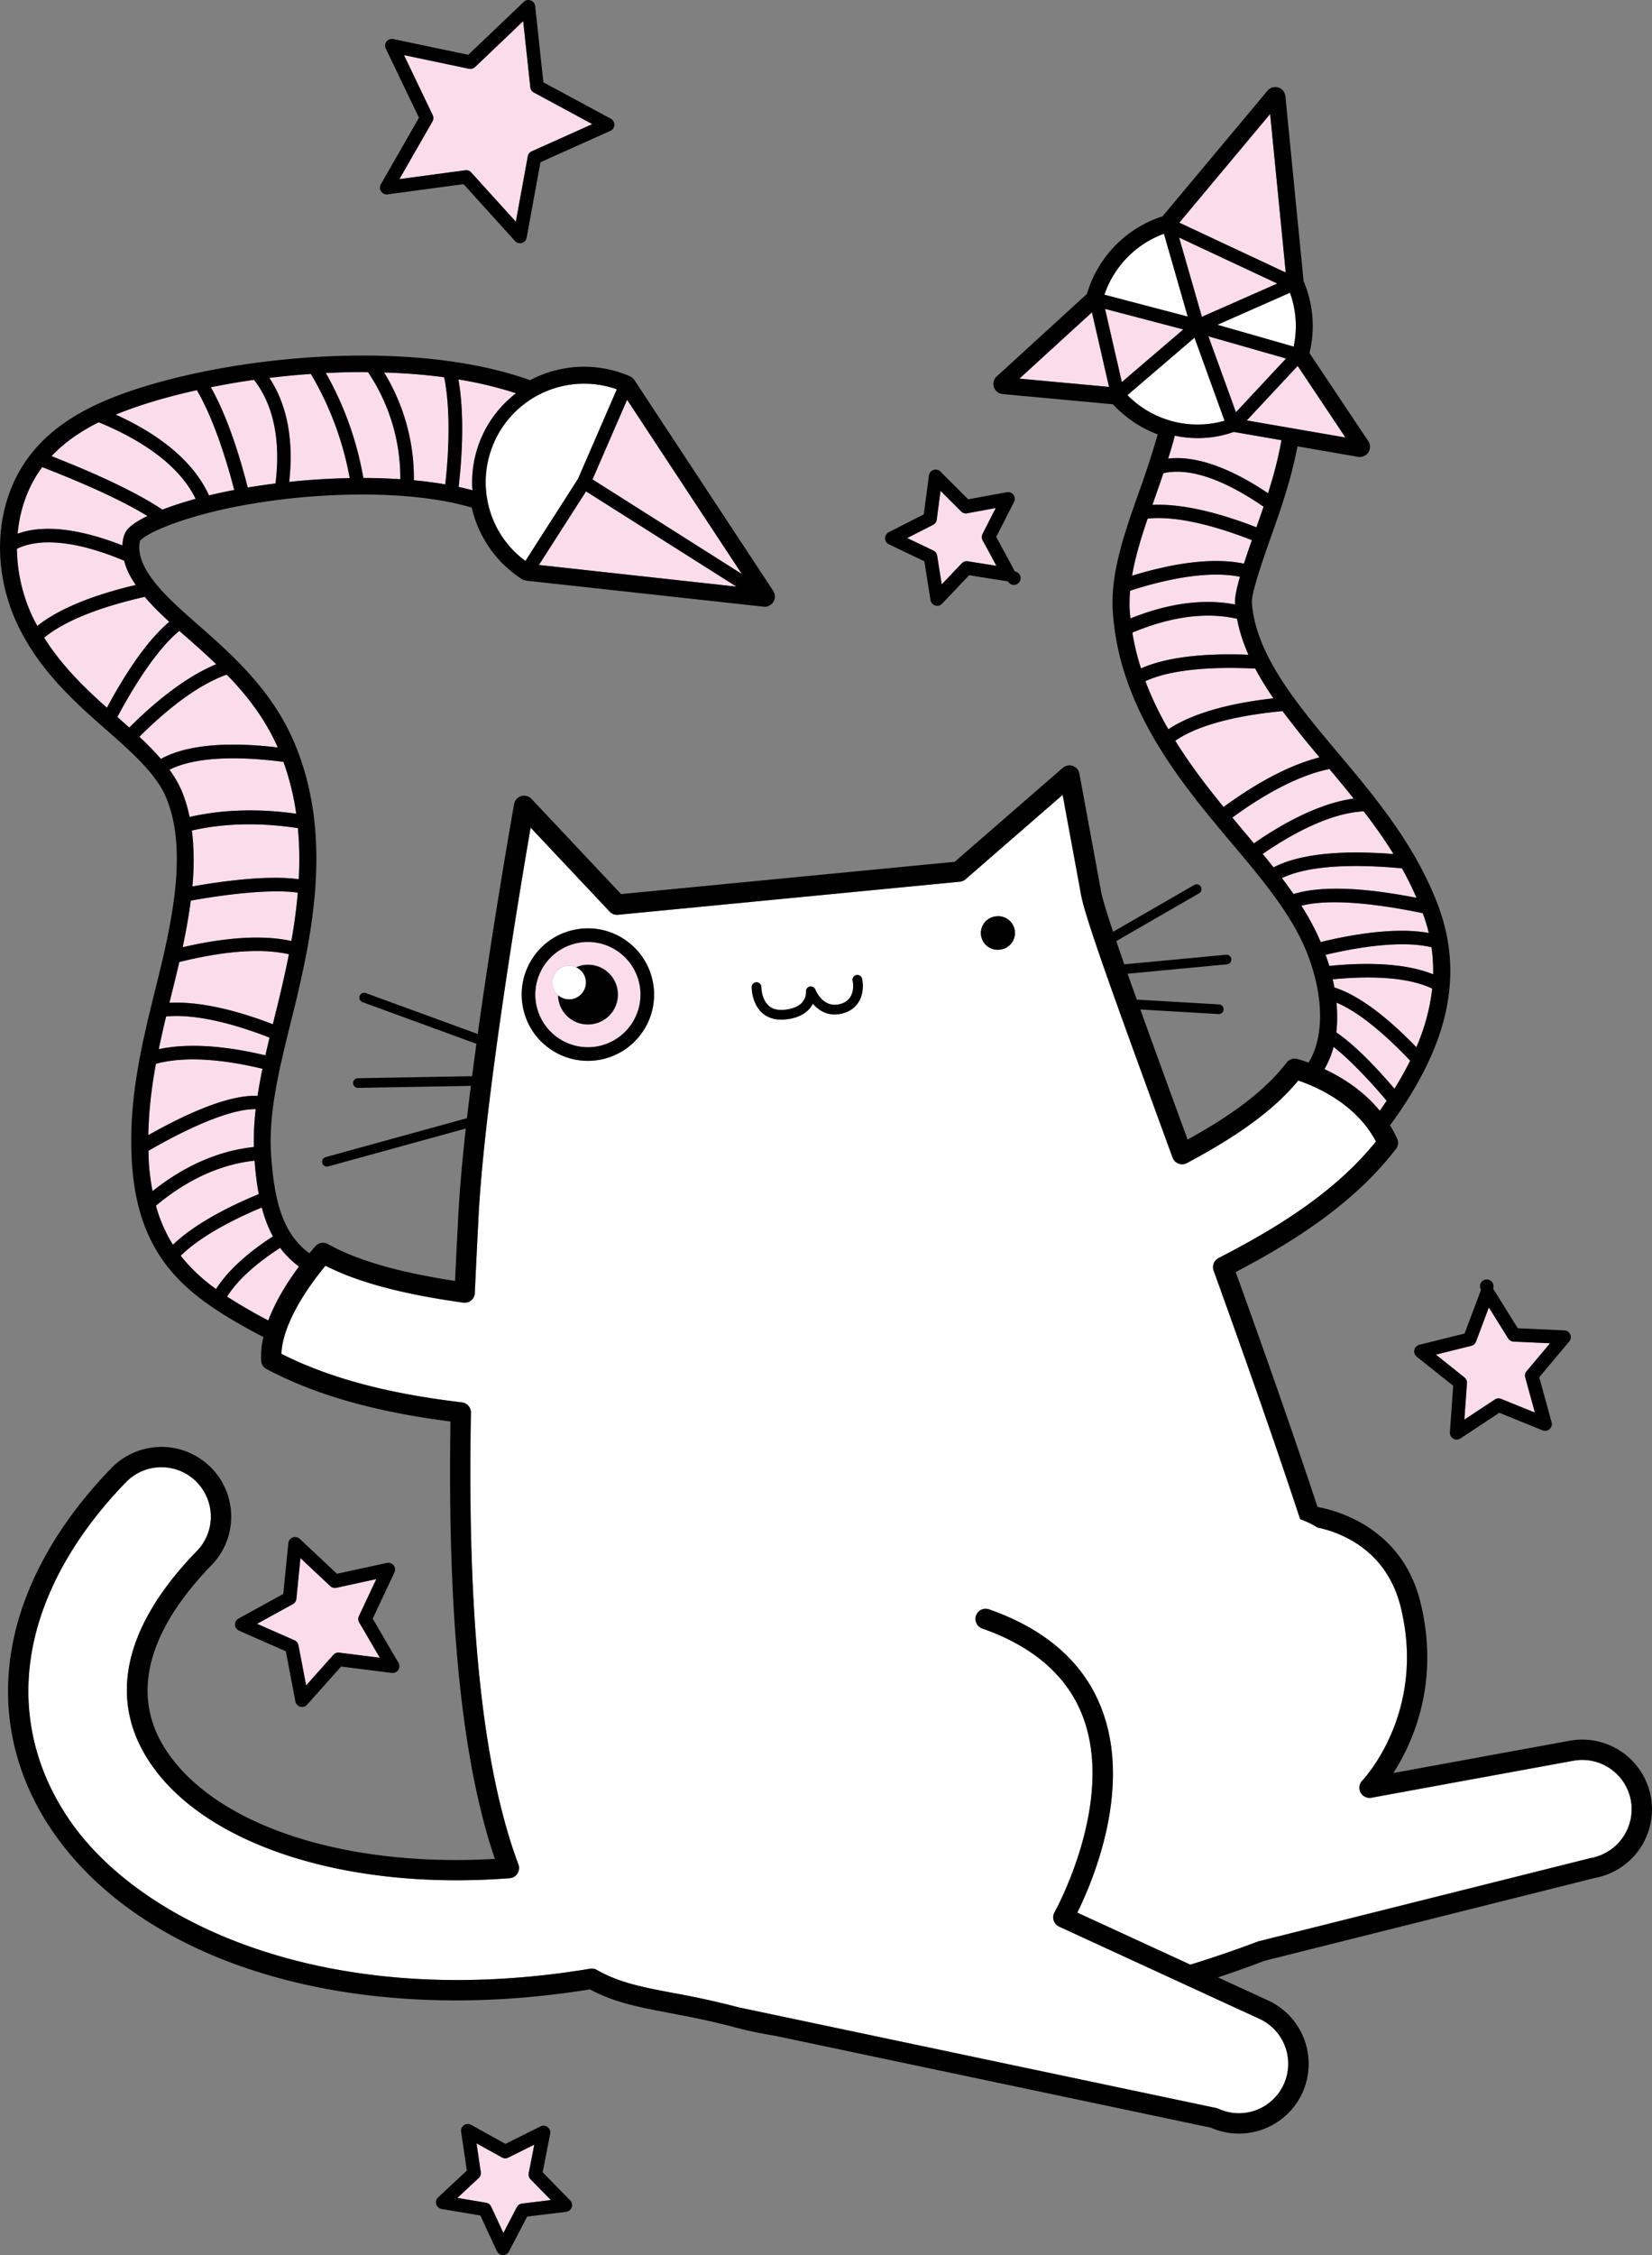 <svg xmlns="http://www.w3.org/2000/svg" height="83.199" width="60.995" viewBox="0 0 60.995 83.199"><rect x="0" y="0" width="60.995" height="83.199" fill="#808080" stroke="none"/><path fill="#fadceb" d="M11.04 46.729a3.26 3.26 0 01-.696-.69c-.73.473-1.525 1.101-1.959 1.8.459.299.957.58 1.492.866l.029.014c.272-.726.711-1.422 1.134-1.99M7.984 24.507c-.386-.37-.777-.717-1.155-1.048l-.077-.068-.13-.114c-.775.628-1.62 1.92-2.289 3.177.149.13.295.26.44.39.972-.967 2.096-1.877 3.211-2.337m1.57 19.551a11.391 11.391 0 01-.155-1.236c-1.463.16-2.69.865-3.642 1.663.153.549.365 1.022.629 1.44.86-.826 2.214-1.477 3.168-1.867m-.179-1.738a9.73 9.73 0 01.067-1.397c-.937-.016-2.518.7-3.96 1.535.004.153.005.305.015.46.026.37.073.71.135 1.03.994-.79 2.253-1.472 3.743-1.629m.88-14.741c-.466-1.065-1.146-1.933-1.883-2.689-1.094.389-2.235 1.307-3.227 2.295.288.269.557.54.796.817 1.112-.615 2.853-.596 4.314-.423m-5.242-5.996a3.714 3.714 0 01-.262-.438 2.322 2.322 0 01-.167-.456c-.753-.318-1.556-.57-2.306-.65-.668-.073-1.22-.001-1.654.21a6.07 6.07 0 00.629 2.613c.04.08.084.154.126.232.914-.726 2.332-1.204 3.634-1.51m4.786 17.354c.05-.217.1-.434.154-.654-1.06-.414-2.602-.897-3.821-.78a37.5 37.5 0 00-.271 1.207c1.23-.264 2.69-.071 3.938.227M9.51 40.43c.05-.33.11-.662.18-.999-1.273-.305-2.762-.5-3.933-.183a16.052 16.052 0 00-.282 2.634c1.306-.74 2.925-1.496 4.035-1.452m-1.533 7.13c.491-.776 1.334-1.447 2.1-1.945a4.778 4.778 0 01-.412-1.065c-1.023.426-2.265 1.06-2.992 1.781.365.47.804.867 1.304 1.228m2.781-12.841c.104-.587.186-1.183.238-1.785-.945-.132-2.485.034-3.952.294a21.046 21.046 0 01-.301 1.72c1.413-.325 2.86-.485 4.015-.229M1.902 16.83c1.47.577 3.06 1.282 4.095 1.974a12.83 12.83 0 011.227-.399c-.684-1.402-2.31-2.306-3.58-2.824-.713.354-1.288.767-1.742 1.249m2.618 3.294c.009-.225.06-.423.161-.559.126-.167.392-.348.763-.525-1.023-.63-2.515-1.274-3.885-1.805-.524.7-.826 1.553-.91 2.457 1.167-.422 2.694-.03 3.872.432"/><path fill="#fadceb" d="M7.716 18.279a19.3 19.3 0 01.933-.201c-.313-1.205-.788-2.673-1.38-3.682-1.139.25-2.164.559-2.998.902 1.293.583 2.79 1.537 3.445 2.98m-3.768 7.835c.58-1.083 1.414-2.428 2.303-3.17a10.344 10.344 0 01-.907-.922c-1.395.316-2.865.804-3.713 1.508.638 1.017 1.476 1.837 2.317 2.584M16.926 14c.224 1.288.142 2.798.007 3.966.176.038.346.08.51.125a4.137 4.137 0 011.61-3.581 14.22 14.22 0 00-2.127-.51M7 30.142c1.357-.31 2.713-.292 3.938-.12a9.69 9.69 0 00-.471-1.913c-1.484-.194-3.185-.23-4.21.29.188.26.347.527.462.806.124.3.214.614.282.937m3.072 7.648l.07-.286.07-.275c.161-.654.319-1.33.454-2.021-1.13-.26-2.608-.069-4.047.286-.062.269-.126.535-.19.798l-.068.27-.108.439c1.279-.071 2.768.382 3.819.79m5.209-20.071c.401.038.789.088 1.158.152.14-1.26.196-2.76-.039-3.952a21.688 21.688 0 00-2.22-.177 7.468 7.468 0 011.1 3.977m-6.134.269c.335-.057.678-.107 1.025-.15.15-1.193.088-2.692-.793-3.824-.548.077-1.08.17-1.595.272.63 1.116 1.082 2.598 1.363 3.702m2.883-4.226a12.027 12.027 0 011.385 3.873c.464.001.922.016 1.366.045a6.996 6.996 0 00-1.193-3.95c-.062 0-.123-.003-.184-.003-.458 0-.917.013-1.374.035m-1 18.677c.035-.627.028-1.257-.03-1.886-1.22-.185-2.574-.218-3.915.088.086.661.082 1.356.017 2.064 1.3-.228 2.85-.414 3.929-.266m-.353-14.66a26.14 26.14 0 012.234-.14 11.58 11.58 0 00-1.434-3.843c-.517.036-1.03.084-1.535.146.79 1.182.868 2.644.735 3.837m34.925 4.522l-.004-.032c-.014-.214.06-.564.182-.991-1.266-.25-2.909.143-4.055.515a4.832 4.832 0 00-.016.73c.007.1.02.195.03.292 1.127-.454 2.5-.773 3.863-.514m4.378 7.161a57.109 57.109 0 00-.897-1.09c-1.271.26-2.598 1.069-3.584 1.791l.47.562.12.142.207.247c.955-.663 2.347-1.468 3.684-1.652m2.773 4.959a6.692 6.692 0 00-.222-.73c-1.632-.339-3.39-.552-4.483-.276.281.44.519.882.714 1.34 1.113-.27 2.747-.56 3.99-.334m-6.365-14.967c.087-.243.176-.497.265-.76-1.1-.76-2.538-1.5-3.698-1.237a51.253 51.253 0 01-.407 1.17c1.278-.063 2.811.424 3.84.827m6.526 16.492a6.01 6.01 0 00-.06-.998c-1.075-.26-2.682-.014-3.911.279.048.137.099.275.14.41 1.082-.11 2.678-.158 3.831.31M43.131 16.92c1.226-.137 2.605.55 3.686 1.277.2-.628.382-1.29.498-1.956l-1.762-.305a4.116 4.116 0 01-.594.16 4.068 4.068 0 01-1.582-.022c-.067.259-.15.54-.246.845m2.965 7.237a5.933 5.933 0 01-.422-1.327c-1.345-.305-2.739.039-3.866.51.074.455.183.896.32 1.323 1.093-.488 2.678-.557 3.968-.506m.923 1.609a11.355 11.355 0 01-.673-1.097c-1.385-.072-3.037-.01-4.055.464.233.62.522 1.211.848 1.775 1.049-.7 2.65-1.007 3.88-1.142m4.433 5.745a19.133 19.133 0 00-1.103-1.577c-1.29.067-2.739.89-3.729 1.572.138.168.272.333.401.496 1.133-.588 2.934-.611 4.431-.491m-2.73-3.568a34.83 34.83 0 01-1.367-1.706c-1.222.113-2.945.394-3.963 1.093.548.88 1.17 1.693 1.786 2.445.961-.707 2.25-1.502 3.544-1.832m2.764 12.226c.219-.35.412-.696.58-1.036-.853-.898-1.85-1.776-2.72-2.14.033.382.034.751-.008 1.097.691.47 1.476 1.291 2.148 2.079m-.542.813c.09-.124.171-.247.255-.37-.682-.802-1.39-1.542-1.96-1.987-.078.3-.195.571-.338.822.656.305 1.432.79 2.043 1.535m1.356-7.856c-.162-.374-.34-.737-.536-1.087-1.553-.149-3.37-.151-4.434.359.15.197.293.393.43.589 1.164-.361 2.939-.176 4.54.14m-.006 5.511a7.51 7.51 0 00.586-2.163c-1.014-.488-2.585-.45-3.672-.343.022.101.041.201.06.301 1.02.325 2.124 1.27 3.026 2.205m-6.366-17.841c.088-.272.188-.565.294-.867-1.05-.413-2.652-.925-3.85-.794-.247.728-.46 1.432-.576 2.107 1.194-.369 2.82-.719 4.132-.446"/><path fill="#fff" d="M44.868 15.604a3.87 3.87 0 00.346-.08l-1.111-3.066-2.476 2.12a3.63 3.63 0 003.241 1.026m-4.091-4.731l3.076.807-.879-3.055a3.637 3.637 0 00-2.197 2.248m6.851-.072l-2.68 1.182 2.817.805a3.608 3.608 0 00-.137-1.987"/><path fill="#fadceb" d="M46.896 4.205l-3.354 4.01 3.93 1.84zm.264 6.256l-3.625-1.697.841 2.925zm-6.212 3.814l-.631-2.752-2.678 2.447zm-.148-2.879l.62 2.702 2.27-1.944zm8.877 4.746L47.912 13.5l-1.878 2.012zm-4.045-.932l1.851-1.983-2.866-.819z"/><path fill="#fff" d="M20.909 14.214a3.635 3.635 0 00-2.918 4.225 3.586 3.586 0 001.408 2.258l1.942-3.03 1.434-3.303a3.606 3.606 0 00-1.866-.15"/><path fill="#fadceb" d="M23.153 14.75l-1.276 2.939 2.565 1.624 2.947 1.865zm-1.514 3.38l-1.741 2.715 7.294.8z"/><path fill="#fff" d="M36.918 35.035a.618.618 0 11-.121-1.229.618.618 0 01.121 1.23m-8.986 1.204c.099 0 .178.08.178.178 0 .005.002.442.265.683.138.126.332.179.577.156.316-.029.544-.126.677-.287.147-.178.131-.378.131-.38a.178.178 0 01.136-.19.181.181 0 01.208.108c.01.029.28.7.908.538.618-.16.477-.83.47-.858a.178.178 0 01.348-.078c.08.358.029 1.085-.728 1.281-.499.13-.862-.094-1.09-.36a.927.927 0 01-.108.166c-.196.237-.505.377-.919.415a1.64 1.64 0 01-.142.006c-.286 0-.525-.086-.71-.256-.38-.35-.38-.922-.38-.946a.178.178 0 01.179-.176m-4.216 1.844a2.428 2.428 0 01-2.015 1.055 2.42 2.42 0 01-1.383-.434 2.427 2.427 0 01-1.015-1.57 2.428 2.428 0 01.393-1.828 2.42 2.42 0 011.57-1.014 2.424 2.424 0 011.828.392 2.43 2.43 0 011.015 1.57 2.427 2.427 0 01-.393 1.829m36.499 28.343a1.826 1.826 0 00-2.122-1.465l-7.46 1.365a.374.374 0 01-.338-.628c.097-.102 2.375-2.564 1.418-6.419-.548-2.208-2.382-2.782-3.069-2.921a3.062 3.062 0 00-.64-.309c-.81-2.459-1.826-5.378-3.195-9.171a.375.375 0 01.18-.46c1.559-.807 3.354-1.824 4.849-3.254.337-.322.66-.675.964-1.05-.717-1.37-2.168-2.01-2.868-2.249a7.874 7.874 0 01-.617.664c-1.078 1.031-2.434 1.814-3.495 2.381a.376.376 0 01-.528-.202l-.358-.98c-1.66-4.54-2.857-7.82-3.02-8.705l-.681-3.698-3.586 3.115a.372.372 0 01-.21.09l-12.62 1.22a.37.37 0 01-.308-.116l-2.92-3.1c-.415 2.41-1.709 10.147-1.923 14.357-.043.853-.092 1.801-.136 2.815a.373.373 0 01-.427.354c-2.257-.315-3.886-.75-5.089-1.362-.594.72-1.574 2.079-1.627 3.25 2.278 1.158 4.885 1.577 6.669 1.793.19.023.333.187.33.38-.143 7.674.43 13.127 1.753 16.67a.375.375 0 01-.323.504c-5.965.462-11.164-1.189-13.242-4.205-1.615-2.345-1.03-5.065 1.693-7.866.34-.35.522-.81.515-1.297a1.826 1.826 0 00-3.132-1.245c-1.863 1.919-3.058 4.042-3.455 6.139-.422 2.227.054 4.418 1.376 6.338 2.665 3.87 9.642 7.066 19.216 5.476a.374.374 0 01.248.045c.822.472 1.713.64 2.84.854.694.131 1.48.28 2.393.526l17.634 3.714a.368.368 0 01.08.026 1.827 1.827 0 002.419-.895 1.826 1.826 0 00-.895-2.418l-7.405-3.406a.377.377 0 01-.169-.526c.022-.04 2.246-4.037 1.051-7.21-.563-1.498-1.815-2.596-3.72-3.263a.375.375 0 01.249-.707c2.124.743 3.529 1.991 4.174 3.709 1.11 2.952-.363 6.372-.913 7.48l4.175 1.92a41.913 41.913 0 002.506-.857.38.38 0 01.093-.023l12.177-3.05a1.832 1.832 0 001.489-2.128"/><path d="M51.198 40.611c-.082.123-.165.246-.254.37-.612-.745-1.386-1.23-2.043-1.535.143-.25.26-.523.337-.822.571.445 1.28 1.185 1.96 1.987m1.682-4.137a7.497 7.497 0 01-.586 2.163c-.901-.935-2.006-1.88-3.027-2.205-.018-.1-.037-.2-.06-.3 1.088-.107 2.66-.146 3.673.342m-.027-1.525c.048.33.068.663.061.998-1.153-.467-2.75-.42-3.832-.309a7.097 7.097 0 00-.14-.41c1.23-.293 2.837-.54 3.911-.28m-.321-1.256c.087.243.164.486.222.73-1.244-.227-2.878.063-3.991.334a9.063 9.063 0 00-.714-1.34c1.092-.276 2.851-.063 4.483.276m-.768-1.654c.196.35.374.713.537 1.087-1.602-.315-3.377-.5-4.541-.139a17.114 17.114 0 00-.43-.59c1.065-.51 2.88-.507 4.434-.358m-1.415-2.105c.397.516.769 1.037 1.103 1.577-1.497-.12-3.298-.097-4.43.491a32.32 32.32 0 00-.402-.495c.99-.684 2.439-1.506 3.729-1.573m-2.994-3.697a35.33 35.33 0 001.367 1.706c-1.293.33-2.583 1.125-3.544 1.832-.616-.752-1.238-1.565-1.786-2.445 1.018-.699 2.742-.98 3.963-1.093m-1.009-1.568c.197.37.424.736.672 1.097-1.229.135-2.83.442-3.88 1.142a11.97 11.97 0 01-.848-1.775c1.02-.474 2.671-.535 4.056-.464m-.672-1.839c.084.45.228.892.422 1.327-1.29-.05-2.875.017-3.968.506a9.125 9.125 0 01-.32-1.322c1.127-.472 2.521-.816 3.866-.51m.548-2.9a36.08 36.08 0 00-.294.866c-1.311-.273-2.938.077-4.131.446.115-.675.327-1.38.576-2.107 1.197-.131 2.798.381 3.849.794m-2.009-3.765c.246 0 .495-.022.746-.067a4.12 4.12 0 00.594-.161l1.762.305a15.06 15.06 0 01-.498 1.956c-1.08-.727-2.46-1.414-3.685-1.278.096-.306.178-.586.245-.845.272.057.551.09.836.09m-2.585-1.586l2.475-2.12 1.11 3.065a3.63 3.63 0 01-3.586-.945m-1.31-3.055l.63 2.752-3.309-.306zm2.658-2.898l.878 3.055-3.076-.807a3.637 3.637 0 012.198-2.248m4.497 1.43l-3.93-1.84 3.354-4.01zm-1.438 5.457l1.878-2.012 1.765 2.642zm-4.614-1.414l-.62-2.702 2.89.758zm6.063-.871l-1.85 1.983-1.016-2.802zm.303-1.847c.088.48.075.957-.021 1.408l-2.816-.805 2.68-1.182c.066.186.12.378.157.579m-4.251-2.616l3.625 1.697-2.784 1.228zm-.58 8.694c1.16-.263 2.598.478 3.698 1.237-.089.263-.178.517-.265.76-1.029-.403-2.562-.89-3.84-.827l.122-.347c.103-.289.196-.56.285-.823m-1.245 5.066a4.927 4.927 0 01.016-.73c1.146-.372 2.79-.766 4.055-.515-.122.426-.196.777-.182.99 0 .011.003.022.004.033-1.364-.26-2.735.06-3.863.515-.01-.098-.023-.194-.03-.293m4.26 8.202l-.47-.562c.986-.722 2.313-1.532 3.584-1.791.31.367.608.729.897 1.09-1.337.183-2.73.989-3.684 1.652-.07-.082-.136-.163-.206-.247zm3.375 6.265c.872.365 1.868 1.243 2.721 2.141-.168.34-.361.685-.58 1.036-.672-.788-1.457-1.61-2.148-2.079.042-.346.042-.715.007-1.098M9.665 44.55c.1.377.232.735.412 1.065-.766.498-1.609 1.169-2.1 1.944a6.304 6.304 0 01-1.304-1.228c.727-.721 1.968-1.355 2.992-1.781m.026-5.119c-.07.337-.13.67-.181.999-1.11-.044-2.73.712-4.034 1.452.015-.9.123-1.776.281-2.633 1.171-.318 2.66-.123 3.934.182m.261-1.148c-.053.22-.104.438-.153.654-1.249-.298-2.708-.49-3.938-.227.084-.406.175-.808.271-1.207 1.219-.117 2.762.366 3.82.78m1.044-5.35a20.058 20.058 0 01-.238 1.785c-1.155-.256-2.602-.096-4.015.23.122-.57.227-1.147.3-1.72 1.468-.261 3.007-.427 3.953-.295m-.53-4.823c.227.63.38 1.268.472 1.912-1.225-.172-2.58-.19-3.937.12a5.339 5.339 0 00-.282-.937 3.946 3.946 0 00-.462-.805c1.025-.521 2.726-.485 4.21-.29m-5.123-6.09c.265.313.576.619.907.922-.89.742-1.723 2.087-2.303 3.17-.84-.747-1.679-1.567-2.317-2.584.848-.704 2.318-1.193 3.713-1.508m.1-2.981c-.371.177-.638.358-.762.525-.102.136-.153.334-.161.56-1.178-.464-2.705-.855-3.871-.433.083-.904.386-1.757.909-2.458 1.37.532 2.862 1.176 3.886 1.806m1.779-.635c-.44.121-.852.254-1.227.4-1.034-.693-2.624-1.398-4.095-1.975.454-.482 1.03-.895 1.742-1.25 1.27.519 2.896 1.423 3.58 2.825m1.426-.327c-.32.061-.633.128-.934.2-.655-1.442-2.151-2.397-3.444-2.98.833-.343 1.858-.651 2.997-.903.592 1.01 1.067 2.478 1.38 3.683m1.523-.24c-.347.044-.69.094-1.025.15-.28-1.103-.734-2.585-1.363-3.7a28.238 28.238 0 011.595-.273c.88 1.132.943 2.631.793 3.823m2.74-.197a26.08 26.08 0 00-2.234.139c.133-1.193.056-2.655-.735-3.838.504-.06 1.017-.11 1.535-.145a11.581 11.581 0 011.434 3.844m1.87.04a21.04 21.04 0 00-1.367-.045 12.015 12.015 0 00-1.385-3.873c.457-.023.916-.035 1.374-.035.061 0 .122.004.184.004a6.997 6.997 0 011.193 3.95m1.66.19a15.24 15.24 0 00-1.16-.152 7.462 7.462 0 00-1.1-3.977c.756.023 1.5.08 2.22.177.235 1.192.18 2.692.04 3.952m1.003.218a9.674 9.674 0 00-.511-.124c.135-1.168.217-2.678-.007-3.966a14.23 14.23 0 012.127.51 4.136 4.136 0 00-1.61 3.58m5.332-3.726l-1.434 3.304-1.942 3.029a3.587 3.587 0 01-1.408-2.258 3.634 3.634 0 014.784-4.075m1.667 4.948l-2.565-1.623 1.276-2.94 4.237 6.429zm-4.544 1.533l1.74-2.715 5.554 3.514zM1.253 22.86a6.065 6.065 0 01-.629-2.613c.433-.21.986-.283 1.654-.21.75.08 1.553.332 2.306.65.04.154.094.308.167.455.073.15.164.295.261.44-1.301.306-2.72.784-3.633 1.51-.042-.078-.087-.152-.126-.232m3.08 3.593c.67-1.257 1.514-2.55 2.29-3.177l.129.114.077.068c.378.33.77.679 1.155 1.048-1.115.46-2.24 1.37-3.212 2.336-.144-.13-.29-.258-.439-.389m.812.73c.992-.988 2.133-1.906 3.227-2.294.737.754 1.416 1.623 1.883 2.688-1.461-.173-3.202-.192-4.314.423a10.574 10.574 0 00-.796-.817m1.94 3.458c1.34-.306 2.696-.273 3.914-.088.059.628.065 1.26.032 1.886-1.079-.148-2.629.038-3.929.266a9.434 9.434 0 00-.017-2.064m-.656 5.65c.065-.262.13-.53.191-.798 1.44-.355 2.918-.545 4.047-.286-.135.69-.293 1.367-.455 2.02l-.068.276-.07.286c-1.052-.407-2.541-.86-3.82-.79l.108-.438zm-.932 6.626c-.01-.155-.01-.307-.015-.46 1.442-.834 3.023-1.551 3.96-1.535a9.68 9.68 0 00-.067 1.397c-1.49.156-2.75.837-3.743 1.629a8.468 8.468 0 01-.135-1.031m.26 1.567c.951-.797 2.179-1.503 3.642-1.663.032.418.08.834.155 1.236-.954.39-2.308 1.041-3.169 1.867a5.378 5.378 0 01-.628-1.44m4.12 4.22a20.14 20.14 0 01-1.492-.866c.434-.699 1.229-1.327 1.959-1.8.19.257.421.488.696.69-.423.568-.862 1.264-1.134 1.99l-.029-.014m36.672 22.9a.394.394 0 00-.093.023 41.97 41.97 0 01-2.506.858l-4.175-1.92c.55-1.108 2.023-4.53.913-7.482-.645-1.717-2.05-2.965-4.174-3.708a.374.374 0 10-.248.708c1.904.666 3.155 1.764 3.72 3.261 1.194 3.174-1.03 7.171-1.052 7.212a.376.376 0 00.17.525l7.404 3.406a1.826 1.826 0 01-.436 3.45c-.369.068-.745.02-1.088-.137a.37.37 0 00-.08-.026L27.271 74.06a31.16 31.16 0 00-2.393-.526c-1.128-.213-2.019-.382-2.841-.854a.375.375 0 00-.248-.045c-9.574 1.59-16.55-1.605-19.216-5.476-1.322-1.92-1.798-4.111-1.376-6.338.397-2.097 1.592-4.22 3.456-6.139a1.825 1.825 0 013.131 1.245 1.81 1.81 0 01-.515 1.297c-2.722 2.8-3.307 5.52-1.692 7.866 2.076 3.016 7.277 4.667 13.241 4.205a.374.374 0 00.323-.505c-1.323-3.542-1.896-8.994-1.754-16.67a.374.374 0 00-.33-.38c-1.783-.215-4.39-.634-6.668-1.792.053-1.171 1.033-2.529 1.628-3.25 1.202.611 2.832 1.047 5.088 1.362a.373.373 0 00.426-.355c.045-1.013.094-1.96.137-2.814.215-4.21 1.508-11.946 1.923-14.357l2.92 3.1a.371.371 0 00.309.116l12.62-1.22a.377.377 0 00.21-.09l3.585-3.115.682 3.698c.162.885 1.36 4.165 3.018 8.705l.359.98a.374.374 0 00.529.203c1.06-.568 2.415-1.35 3.494-2.382.219-.21.426-.432.617-.663.7.237 2.151.877 2.868 2.249-.303.374-.627.727-.964 1.049-1.495 1.43-3.29 2.447-4.849 3.253a.375.375 0 00-.18.46c1.369 3.794 2.385 6.713 3.195 9.173.239.085.454.187.64.308.687.14 2.52.713 3.07 2.921.957 3.856-1.322 6.317-1.42 6.42a.376.376 0 00.34.627l7.46-1.365a1.826 1.826 0 012.121 1.465 1.832 1.832 0 01-1.489 2.127zm14.404-5.313a2.578 2.578 0 00-2.995-2.068l-6.513 1.192c.72-1.119 1.734-3.347.996-6.317-.681-2.743-3.096-3.373-3.796-3.5-.777-2.352-1.744-5.126-3.02-8.666 1.536-.807 3.261-1.82 4.73-3.226.418-.399.816-.84 1.184-1.312a.376.376 0 00.046-.383 4.518 4.518 0 00-.262-.493c2.208-3.003 2.756-5.64 1.718-8.26-.8-2.017-2.054-3.595-3.491-5.303l-.12-.142c-1.514-1.799-3.08-3.659-3.207-5.585-.024-.367.47-1.76.709-2.437.334-.94.747-2.108.972-3.323l2.241.388a.376.376 0 00.376-.578l-2.172-3.25a4.223 4.223 0 00-.218-2.655l-.672-6.823a.375.375 0 00-.66-.204l-3.877 4.636a4.26 4.26 0 00-2.788 2.86L36.8 13.889a.375.375 0 00.218.65l4.074.377a4.285 4.285 0 001.653 1.11 31.201 31.201 0 01-.666 2.052c-.558 1.576-1.086 3.064-.992 4.488.237 3.61 2.548 6.356 4.406 8.563l.119.141c1.183 1.406 2.128 2.584 2.644 3.885.628 1.587.64 3.105.059 4.05a6.728 6.728 0 00-.409-.133.376.376 0 00-.401.13 6.97 6.97 0 01-.707.786c-.89.851-2.001 1.533-2.949 2.056l-.21-.573a959.18 959.18 0 01-1.536-4.226l2.882.168h.01a.178.178 0 00.01-.356l-3.032-.177c-.12-.332-.234-.653-.34-.954l3.67-.348a.178.178 0 00.161-.194.18.18 0 00-.194-.16l-3.759.355a96.83 96.83 0 01-.296-.857l3.058-1.763a.178.178 0 00-.178-.309l-2.997 1.728c-.24-.716-.397-1.236-.444-1.49l-.8-4.343a.375.375 0 00-.615-.215l-3.991 3.467-12.317 1.19-3.307-3.512a.372.372 0 00-.38-.102.373.373 0 00-.262.293c-.012.064-.747 4.194-1.343 8.483l-4.132-1.51a.176.176 0 00-.228.106.177.177 0 00.106.228l4.204 1.537-.159 1.196-4.217.075a.178.178 0 00.003.356h.003l4.166-.074c-.05.403-.098.8-.144 1.192L12.03 42.69a.178.178 0 10.094.343l5.075-1.396a55.894 55.894 0 00-.279 3.218c-.037.737-.079 1.545-.118 2.405-2.095-.32-3.633-.765-4.692-1.36a.376.376 0 00-.466.08c-.069.08-.143.167-.218.259-1.009-.726-1.303-1.985-1.416-3.632-.107-1.535.305-3.194.742-4.954l.068-.273c.755-3.049 1.447-6.579.082-9.895-.829-2.013-2.333-3.331-3.66-4.495l-.077-.068c-.781-.684-1.51-1.356-1.852-2.053-.222-.45-.182-.847-.13-.929.005-.006.118-.152.615-.377 2.796-1.26 8.47-1.775 11.62-.835a4.267 4.267 0 001.85 2.638c.007.004.014.005.02.01.006.002.01.007.016.01.004.001.007.001.01.003l.028.01a.338.338 0 00.065.017c.008.002.015.006.024.007l8.766.961a.391.391 0 00.04.003h.001a.35.35 0 00.13-.026c.013-.005.024-.012.035-.017a.368.368 0 00.082-.055c.007-.006.015-.008.021-.014.005-.006.007-.013.012-.019a.35.35 0 00.04-.057c.01-.016.019-.03.026-.047l.008-.016c.005-.014.004-.029.007-.043.005-.022.01-.042.011-.064.001-.021-.002-.042-.004-.063-.003-.02-.005-.04-.01-.06-.007-.021-.017-.04-.027-.06-.007-.014-.01-.028-.017-.04l-5.13-7.785-.03-.035-.023-.025a.379.379 0 00-.106-.074l-.005-.004a4.228 4.228 0 00-2.46-.282 4.21 4.21 0 00-1.227.426c-4.804-1.721-12.362-.746-15.89.844-1.15.52-2.008 1.17-2.618 1.985-1.267 1.693-1.412 4.159-.37 6.282.76 1.547 1.937 2.653 3.077 3.653l.079.07c.99.867 1.924 1.686 2.293 2.583.773 1.876.24 4.441-.319 6.699l-.066.27c-.514 2.065-1.044 4.202-.882 6.549.251 3.632 2.194 4.95 4.708 6.296.047.024.094.044.142.064a3.182 3.182 0 00-.083.878c.008.13.083.248.199.31 2.293 1.22 4.912 1.693 6.792 1.936-.116 7.268.42 12.559 1.638 16.137-5.497.318-10.204-1.197-12.076-3.916-1.752-2.544-.09-5.167 1.612-6.918.48-.493.738-1.143.728-1.83a2.559 2.559 0 00-.78-1.81 2.578 2.578 0 00-3.64.053C2.149 56.185.885 58.44.46 60.683 0 63.11.517 65.496 1.955 67.584c3.401 4.938 11.174 7.213 19.827 5.813.894.484 1.81.657 2.956.874.682.13 1.454.276 2.342.514l.02.005.005.001a15.35 15.35 0 001.52.32L44.71 78.5a2.553 2.553 0 001.497.176 2.578 2.578 0 001.877-1.456 2.577 2.577 0 00-1.262-3.414l-1.852-.851a39.383 39.383 0 001.716-.611l12.199-3.057a2.577 2.577 0 002.068-2.995"/><path fill="#fadceb" d="M21.814 37.791a1.1 1.1 0 01-1.204-.986c-.003-.03 0-.06 0-.09a.615.615 0 01.66-1.025 1.09 1.09 0 01.327-.09 1.101 1.101 0 11.217 2.191m1.803-1.445a1.945 1.945 0 00-2.26-1.561 1.945 1.945 0 00-1.562 2.26 1.945 1.945 0 002.26 1.562 1.945 1.945 0 001.562-2.261"/><path d="M19.795 37.045a1.945 1.945 0 011.912-2.293c.92 0 1.739.658 1.91 1.594a1.945 1.945 0 01-1.561 2.26 1.945 1.945 0 01-2.26-1.561m3.298-2.36a2.426 2.426 0 00-1.828-.393 2.428 2.428 0 00-1.57 1.015 2.428 2.428 0 00-.393 1.828c.117.642.478 1.2 1.015 1.57a2.425 2.425 0 001.828.393 2.427 2.427 0 001.57-1.015c.371-.536.51-1.186.393-1.827a2.426 2.426 0 00-1.015-1.57m5.749 2.932a1.5 1.5 0 00.142-.006c.414-.038.723-.178.919-.415a.937.937 0 00.108-.165c.228.265.591.488 1.09.359.757-.196.807-.923.728-1.28a.178.178 0 00-.348.076c.007.029.148.7-.47.86-.628.161-.898-.51-.909-.54a.18.18 0 00-.207-.108.177.177 0 00-.136.191c0 .002.016.202-.13.38-.134.161-.362.258-.677.287-.246.023-.44-.03-.578-.156-.263-.24-.265-.678-.265-.682a.178.178 0 10-.356-.002c0 .023 0 .596.378.944.186.171.424.257.71.257"/><path d="M21.597 35.6a1.09 1.09 0 00-.328.09.616.616 0 11-.66 1.025c.002.03-.002.06.001.09a1.1 1.1 0 001.204.986 1.101 1.101 0 00-.217-2.192m15.199-1.792a.618.618 0 10.123 1.229.618.618 0 00-.123-1.23"/><path fill="#fff" d="M21.626 36.187a.613.613 0 00-.357-.497.617.617 0 10.356.497"/><path fill="#fadceb" d="M35.486 18.869l-.76-.76-.14 1.065a.25.25 0 01-.135.19l-.957.487.97.463a.25.25 0 01.138.187l.168 1.06.74-.778a.251.251 0 01.22-.075l1.061.169-.512-.944a.251.251 0 01-.002-.233l.488-.957-1.057.195a.247.247 0 01-.222-.07"/><path d="M36.277 19.7a.25.25 0 00.003.232l.511.945-1.06-.169a.251.251 0 00-.22.075l-.741.779-.168-1.061a.252.252 0 00-.139-.187l-.969-.463.957-.487a.25.25 0 00.135-.19l.14-1.065.76.76a.247.247 0 00.222.069l1.057-.195zm1.14-1.444a.246.246 0 00-.245-.096l-1.425.262-1.025-1.024a.25.25 0 00-.424.144l-.19 1.436-1.292.657a.25.25 0 00.006.449l1.307.625.227 1.43a.25.25 0 00.428.134l.998-1.05 1.431.227a.25.25 0 10.26-.366l-.691-1.274.658-1.291a.25.25 0 00-.022-.263"/><path fill="#fadceb" d="M19.588 80.403a.25.25 0 01-.066-.223l.205-1.054-.962.478a.25.25 0 01-.232-.006l-.94-.521.158 1.062a.25.25 0 01-.077.22l-.786.732 1.06.179a.25.25 0 01.184.14l.453.974.497-.952a.25.25 0 01.192-.132l1.066-.13z"/><path d="M19.083 81.432l-.497.952-.453-.974a.25.25 0 00-.186-.14l-1.059-.18.786-.731a.25.25 0 00.077-.22l-.157-1.062.939.521a.25.25 0 00.232.006l.962-.478-.206 1.054a.25.25 0 00.067.223l.752.767-1.066.13a.25.25 0 00-.191.132m.954-1.286l.277-1.422a.25.25 0 00-.356-.272l-1.297.646-1.268-.704a.25.25 0 00-.368.255l.212 1.434-1.06.987a.25.25 0 00.129.43l1.429.24.611 1.314a.25.25 0 00.221.145h.006a.25.25 0 00.221-.134l.671-1.285 1.438-.176a.25.25 0 00.148-.423z"/><path fill="#fadceb" d="M55.684 49.38l-.713-1.142-.474 1.26a.248.248 0 01-.173.155l-1.308.325 1.053.84c.064.052.1.132.094.214l-.096 1.344 1.125-.742a.249.249 0 01.231-.023l1.25.506-.359-1.3a.249.249 0 01.05-.226l.867-1.032-1.346-.06a.252.252 0 01-.201-.118"/><path d="M56.364 50.59a.25.25 0 00-.05.228l.358 1.3-1.249-.507a.248.248 0 00-.23.023l-1.126.742.096-1.344a.251.251 0 00-.094-.213l-1.053-.84 1.308-.326a.25.25 0 00.173-.154l.474-1.262.713 1.144a.25.25 0 00.201.117l1.346.061zm-1.236-3.047a.25.25 0 10-.446.044l-.606 1.613-1.672.415a.25.25 0 00-.096.438l1.346 1.074-.121 1.719a.25.25 0 00.386.226l1.438-.948 1.597.647a.25.25 0 00.335-.298l-.458-1.661 1.109-1.318a.25.25 0 00-.18-.41l-1.721-.079z"/><path fill="#fadceb" d="M17.213 6.28c.07 0 .137.03.185.082l1.647 1.819.442-2.414a.25.25 0 01.144-.183l2.238-1.005-2.16-1.166a.248.248 0 01-.129-.193L19.317.78 17.54 2.474a.254.254 0 01-.224.063l-2.402-.503 1.061 2.213a.25.25 0 01-.008.232l-1.22 2.13 2.431-.327a.267.267 0 01.034-.002"/><path d="M15.968 4.48a.25.25 0 00.008-.233l-1.06-2.213 2.4.503a.252.252 0 00.225-.064L19.317.78l.263 2.44a.25.25 0 00.13.193l2.16 1.166-2.24 1.005a.25.25 0 00-.143.183l-.441 2.414-1.648-1.819a.25.25 0 00-.218-.08l-2.433.326zm3.047 4.412a.25.25 0 00.43-.123l.51-2.783 2.58-1.158a.25.25 0 00.017-.448l-2.49-1.344L19.76.223a.249.249 0 00-.162-.207.248.248 0 00-.259.053L17.29 2.021l-2.768-.58a.25.25 0 00-.277.353l1.224 2.55-1.407 2.454a.25.25 0 00.25.373l2.803-.376z"/><path fill="#fadceb" d="M12.195 58.519l-1.102-1.034-.15 1.503a.25.25 0 01-.128.194l-1.324.728 1.383.608c.076.033.13.1.145.182l.284 1.483 1.005-1.128a.246.246 0 01.218-.081l1.499.189-.762-1.304a.25.25 0 01-.01-.233l.642-1.367-1.476.322a.25.25 0 01-.224-.062"/><path d="M13.252 59.626a.25.25 0 00.01.232l.762 1.305-1.498-.19a.245.245 0 00-.218.083l-1.005 1.127-.284-1.483a.25.25 0 00-.145-.182l-1.382-.608 1.323-.728a.25.25 0 00.128-.194l.15-1.503 1.102 1.034a.25.25 0 00.224.062l1.476-.322zm1.28-1.874a.251.251 0 00-.248-.089l-1.843.401-1.374-1.29a.251.251 0 00-.42.157l-.188 1.876-1.653.91a.25.25 0 00.02.447l1.727.759.354 1.851a.25.25 0 00.432.12l1.255-1.408 1.87.236a.246.246 0 00.24-.11.25.25 0 00.008-.264l-.952-1.628.803-1.706a.25.25 0 00-.03-.262"/></svg>